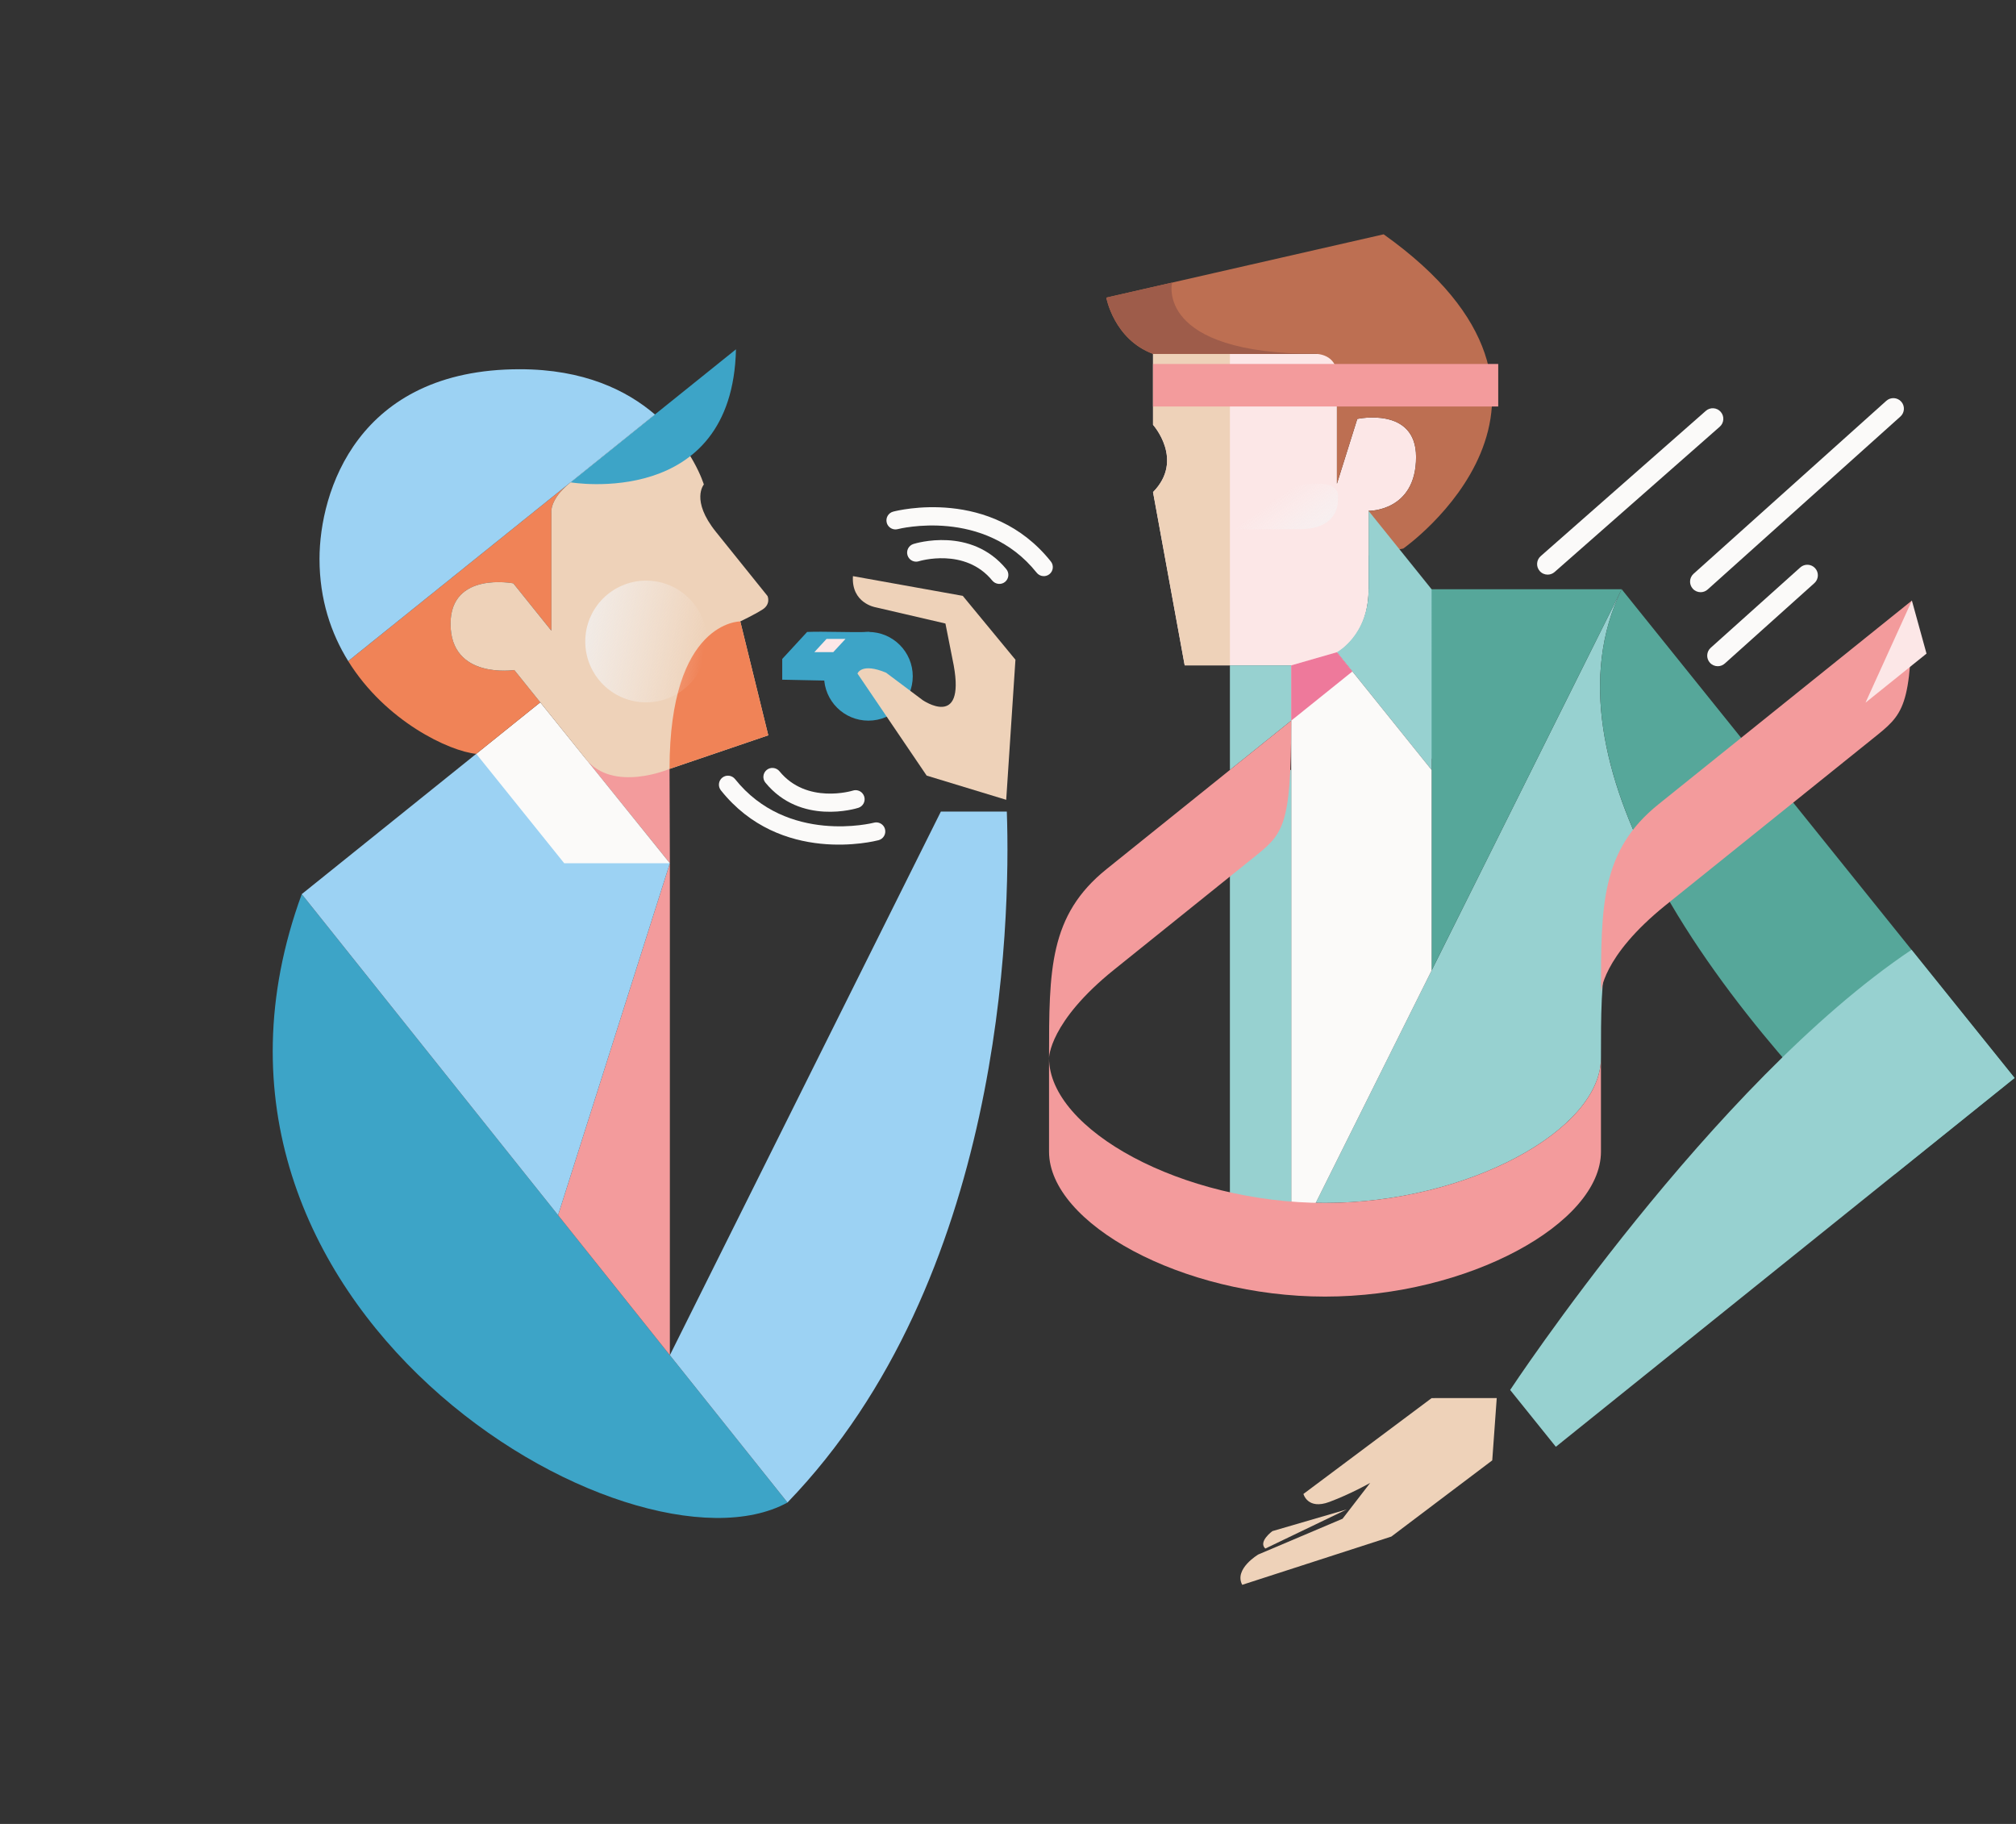 <?xml version="1.0" encoding="utf-8"?>
<!-- Generator: Adobe Illustrator 15.0.0, SVG Export Plug-In . SVG Version: 6.00 Build 0)  -->
<!DOCTYPE svg PUBLIC "-//W3C//DTD SVG 1.1//EN" "http://www.w3.org/Graphics/SVG/1.1/DTD/svg11.dtd">
<svg version="1.1" id="Layer_1" xmlns="http://www.w3.org/2000/svg" xmlns:xlink="http://www.w3.org/1999/xlink" x="0px" y="0px"
	 width="168px" height="152px" viewBox="0 0 168 152" enable-background="new 0 0 168 152" xml:space="preserve">
<rect x="0" y="0" width="168" height="152" fill="#333333" stroke="none"/>
<g>
	<g>
		<g>
			<path fill-rule="evenodd" clip-rule="evenodd" fill="#3DA4C7" d="M25.146,74.513l0.174,0.218l40.304,50.485
				C52.584,132.365,12.556,108.918,25.146,74.513z"/>
			<path fill-rule="evenodd" clip-rule="evenodd" fill="#9CD2F3" d="M55.822,112.938l22.583-45.303h5.497
				c0.335,9.461-0.382,39.042-18.279,57.58L55.822,112.938z"/>
			<polygon fill-rule="evenodd" clip-rule="evenodd" fill="#F39B9C" points="48.822,63.255 55.795,64.08 55.822,71.938 			"/>
			<polygon fill-rule="evenodd" clip-rule="evenodd" fill="#F39B9C" points="55.822,71.938 55.822,112.938 46.506,101.27 			"/>
			<polygon fill-rule="evenodd" clip-rule="evenodd" fill="#9CD2F3" points="25.146,74.513 39.688,62.821 55.822,71.938 
				46.506,101.27 			"/>
			<polygon fill-rule="evenodd" clip-rule="evenodd" fill="#FBFAF9" points="39.688,62.821 45.024,58.531 55.822,71.938 
				47.017,71.938 			"/>
			<path fill-rule="evenodd" clip-rule="evenodd" fill="#F08357" d="M45.951,42.764v9.8l-3.173-3.949c0,0-5.23-1.015-5.23,3.372
				c0,4.658,5.311,3.852,5.311,3.852l2.166,2.693l-5.336,4.291c-2.208-0.206-7.547-2.688-10.672-7.73l18.527-14.895
				C45.737,41.648,45.951,42.764,45.951,42.764z"/>
			<path fill-rule="evenodd" clip-rule="evenodd" fill="#EED2B9" d="M61.69,51.787l2.333,9.492l-8.228,2.801
				c0,0-4.695,2.01-6.974-0.824c-2.279-2.833-3.798-4.725-3.798-4.725l-2.166-2.693c0,0-5.311,0.806-5.311-3.852
				c0-4.386,5.23-3.372,5.23-3.372l3.173,3.949v-9.8c0,0-0.213-1.116,1.593-2.567c1.809-1.455,7.034-5.655,7.034-5.655
				c3.14,2.691,4.078,5.836,4.078,5.836s-1.118,1.304,1.004,3.944c2.123,2.638,4.304,5.351,4.304,5.351s0.301,0.671-0.43,1.131
				C62.8,51.262,61.69,51.787,61.69,51.787z"/>
			<path fill-rule="evenodd" clip-rule="evenodd" fill="#3DA4C7" d="M47.542,40.196c0,0,13.491,2.305,13.789-11.086L47.542,40.196z"
				/>
			<path fill-rule="evenodd" clip-rule="evenodd" fill="#9CD2F3" d="M54.578,34.541c0,0-0.005,0.005-0.015,0.013l-0.045,0.035
				c-0.095,0.078-0.306,0.246-0.6,0.482l-0.184,0.148c-1.555,1.251-4.833,3.886-6.19,4.977L29.016,55.091
				c-1.424-2.296-2.39-5.125-2.39-8.511c0-5.575,3.138-15.809,16.689-15.809C48.654,30.771,52.231,32.529,54.578,34.541z"/>
			<path fill-rule="evenodd" clip-rule="evenodd" fill="#F08357" d="M61.689,51.787c0,0-5.894-0.064-5.894,12.292l8.228-2.801
				L61.689,51.787z"/>
			<linearGradient id="SVGID_1_" gradientUnits="userSpaceOnUse" x1="46.361" y1="52.161" x2="58.673" y2="54.298">
				<stop  offset="0.123" style="stop-color:#F1F1F2;stop-opacity:0.85"/>
				<stop  offset="0.285" style="stop-color:#F3F3F4;stop-opacity:0.693"/>
				<stop  offset="1" style="stop-color:#F8F8F9;stop-opacity:0"/>
				<stop  offset="1" style="stop-color:#FFFFFF;stop-opacity:0"/>
			</linearGradient>
			<circle fill-rule="evenodd" clip-rule="evenodd" fill="url(#SVGID_1_)" cx="53.844" cy="53.46" r="5.072"/>
			<g>
				<path fill-rule="evenodd" clip-rule="evenodd" fill="#3DA4C7" d="M68.688,56.716l-3.502-0.073v-1.728
					c0,0,1.378-1.489,2.075-2.251c1.421-0.059,3.495,0.051,5.106,0C73.594,52.626,68.688,56.716,68.688,56.716z"/>
				<circle fill-rule="evenodd" clip-rule="evenodd" fill="#3DA4C7" cx="72.367" cy="56.36" r="3.696"/>
				<polygon fill-rule="evenodd" clip-rule="evenodd" fill="#FCE7E7" points="67.864,54.345 68.878,53.246 70.457,53.246 
					69.441,54.345 				"/>
			</g>
			<path fill-rule="evenodd" clip-rule="evenodd" fill="#EED2B9" d="M83.851,66.654l0.769-11.675l-4.39-5.323l-9.152-1.643
				c-0.144,2.258,1.874,2.594,1.874,2.594l5.834,1.355l0.693,3.501c0.961,5.336-2.594,2.879-2.594,2.879l-3.044-2.282
				c-2.066-0.865-2.384,0.072-2.384,0.072l5.765,8.504L83.851,66.654z"/>
			<path fill-rule="evenodd" clip-rule="evenodd" fill="#FBFAF9" d="M75.782,46.553c-0.068-0.076-0.122-0.168-0.154-0.271
				c-0.126-0.397,0.093-0.821,0.489-0.947c0.196-0.062,4.813-1.48,7.744,2.098c0.263,0.322,0.215,0.797-0.107,1.061
				s-0.798,0.207-1.061-0.107c-2.276-2.791-6.081-1.628-6.119-1.616C76.281,46.864,75.973,46.769,75.782,46.553z"/>
			<path fill-rule="evenodd" clip-rule="evenodd" fill="#FBFAF9" d="M74.06,43.867c-0.076-0.085-0.134-0.189-0.165-0.308
				c-0.106-0.402,0.134-0.815,0.536-0.921c0.332-0.088,8.176-2.076,13.14,4.154c0.26,0.326,0.206,0.8-0.119,1.059
				c-0.326,0.26-0.802,0.202-1.06-0.12c-4.36-5.468-11.505-3.655-11.576-3.636C74.532,44.17,74.243,44.073,74.06,43.867z"/>
			<path fill-rule="evenodd" clip-rule="evenodd" fill="#FBFAF9" d="M71.863,66.104c0.068,0.077,0.121,0.168,0.154,0.272
				c0.126,0.396-0.092,0.82-0.489,0.946c-0.195,0.063-4.813,1.48-7.743-2.098c-0.263-0.322-0.215-0.797,0.107-1.06
				c0.322-0.264,0.797-0.207,1.06,0.106c2.277,2.792,6.081,1.628,6.119,1.616C71.363,65.792,71.671,65.888,71.863,66.104z"/>
			<path fill-rule="evenodd" clip-rule="evenodd" fill="#FBFAF9" d="M73.585,68.79c0.076,0.085,0.133,0.189,0.165,0.308
				c0.106,0.402-0.133,0.815-0.536,0.921c-0.332,0.088-8.177,2.076-13.14-4.155c-0.26-0.326-0.206-0.8,0.119-1.059
				c0.326-0.259,0.801-0.202,1.06,0.12c4.36,5.468,11.504,3.655,11.576,3.636C73.113,68.486,73.402,68.584,73.585,68.79z"/>
		</g>
		<g>
			<path fill-rule="evenodd" clip-rule="evenodd" fill="#FCE7E7" d="M118.006,38.086c0,4.552-3.957,4.489-3.957,4.489
				s0,0.482,0,3.715v2.816c0,5.788-5.358,6.343-5.358,6.343h-9.966l-2.638-14.438c2.638-2.681,0-5.61,0-5.61v-5.911h15.324v10.822
				l1.695-5.401C113.106,34.913,118.006,33.845,118.006,38.086z"/>
			<path fill-rule="evenodd" clip-rule="evenodd" fill="#BD6F52" d="M116.938,45.715l-2.889,0.575c0-3.233,0-3.715,0-3.715
				s3.957,0.063,3.957-4.489c0-4.241-4.899-3.173-4.899-3.173l-1.695,5.401c0,0,0-7.956,0-9.043c0-1.779-1.728-1.779-1.728-1.779
				H96.087c-3.267-1.216-3.895-4.69-3.895-4.69l23.112-5.275C134.648,33.3,116.938,45.715,116.938,45.715z"/>
			<path fill-rule="evenodd" clip-rule="evenodd" fill="#97D1D0" d="M137.814,72.757c-4.401,3.781-4.401,8.293-4.401,15.415
				c0,5.974-11.074,12.078-22.997,12.078c-0.256,0-0.513-0.002-0.769-0.01l9.652-19.359l15.839-31.774
				C131.589,56.42,133.707,64.921,137.814,72.757z"/>
			<path fill-rule="evenodd" clip-rule="evenodd" fill="#56A79A" d="M135.139,49.106l32.744,40.728l-9.952,8.001
				C157.931,97.835,125.461,69.051,135.139,49.106z"/>
			<path fill-rule="evenodd" clip-rule="evenodd" fill="#97D1D0" d="M167.883,89.834l-38.229,30.736l-3.808-4.735
				c0,0,16.845-25.553,33.449-36.683L167.883,89.834z"/>
			<polygon fill-rule="evenodd" clip-rule="evenodd" fill="#56A79A" points="119.3,80.88 119.3,63.255 114.049,49.106 
				135.139,49.106 			"/>
			<path fill-rule="evenodd" clip-rule="evenodd" fill="#97D1D0" d="M119.3,64.163l-7.889-9.812c0,0,2.638-1.405,2.638-5.244v-2.816
				c0-3.233,0-3.715,0-3.715l5.251,6.531V64.163z"/>
			<polygon fill-rule="evenodd" clip-rule="evenodd" fill="#97D1D0" points="102.492,64.163 102.492,55.45 107.601,55.45 
				107.601,60.056 			"/>
			<polygon fill-rule="evenodd" clip-rule="evenodd" fill="#FBFAF9" points="107.601,104.349 107.601,55.45 111.411,54.351 
				119.3,64.163 119.3,80.88 			"/>
			<polygon fill-rule="evenodd" clip-rule="evenodd" fill="#EE799B" points="107.601,60.056 107.601,55.45 111.411,54.351 
				112.701,55.956 			"/>
			<rect x="102.492" y="64.163" fill-rule="evenodd" clip-rule="evenodd" fill="#97D1D0" width="5.108" height="40.186"/>
			<path fill-rule="evenodd" clip-rule="evenodd" fill="#F39B9C" d="M107.601,60.056c0,0-11.748,9.445-15.392,12.375
				c-4.789,3.851-4.789,8.414-4.789,15.74c0,0,0-3.004,5.43-7.369c2.658-2.138,9.554-7.681,11.461-9.214
				C106.91,69.498,107.601,69.11,107.601,60.056z"/>
			<path fill-rule="evenodd" clip-rule="evenodd" fill="#F39B9C" d="M159.324,50.049c0,0-17.478,14.051-21.121,16.981
				c-4.789,3.851-4.789,8.415-4.789,15.74c0,0,0-3.003,5.43-7.369c2.658-2.137,15.282-12.287,17.189-13.82
				C158.633,59.491,159.324,59.103,159.324,50.049z"/>
			<path fill-rule="evenodd" clip-rule="evenodd" fill="#F39B9C" d="M87.42,88.172c0,5.975,11.074,12.077,22.996,12.077
				c11.923,0,22.997-6.103,22.997-12.077v7.805c0,5.975-11.074,12.077-22.997,12.077c-11.922,0-22.996-6.103-22.996-12.077V88.172z"
				/>
			<polygon fill-rule="evenodd" clip-rule="evenodd" fill="#FCE7E7" points="159.324,50.049 155.459,58.558 160.543,54.47 			"/>
			<path fill-rule="evenodd" clip-rule="evenodd" fill="#EED2B9" d="M102.492,29.492V55.45h-3.768l-2.638-14.438
				c2.638-2.681,0-5.61,0-5.61v-5.911H102.492z"/>
			<path fill-rule="evenodd" clip-rule="evenodd" fill="#9E5C4A" d="M109.683,29.492H96.087c-3.267-1.216-3.895-4.69-3.895-4.69
				l5.479-1.251C97.672,23.55,96.212,29.492,109.683,29.492z"/>
			<path fill-rule="evenodd" clip-rule="evenodd" fill="#EED2B9" d="M124.354,121.703l0.374-5.193l-5.426,0.004l-5.348,3.998
				l-5.335,3.989c0,0,0.345,1.342,2.154,0.668s3.409-1.589,3.409-1.589l-2.303,2.987l-7.018,2.977c0,0-2.051,1.207-1.343,2.53
				l12.426-4.021L124.354,121.703z"/>
			<path fill-rule="evenodd" clip-rule="evenodd" fill="#EED2B9" d="M106.036,127.598c0,0-1.21,0.875-0.596,1.455l6.788-3.262
				L106.036,127.598z"/>
			<rect x="96.087" y="30.332" fill-rule="evenodd" clip-rule="evenodd" fill="#F39B9C" width="28.765" height="3.544"/>
			<linearGradient id="SVGID_2_" gradientUnits="userSpaceOnUse" x1="109.774" y1="46.478" x2="106.286" y2="41.561">
				<stop  offset="0.123" style="stop-color:#F1F1F2;stop-opacity:0.85"/>
				<stop  offset="0.285" style="stop-color:#F3F3F4;stop-opacity:0.693"/>
				<stop  offset="1" style="stop-color:#F8F8F9;stop-opacity:0"/>
				<stop  offset="1" style="stop-color:#FFFFFF;stop-opacity:0"/>
			</linearGradient>
			<path fill-rule="evenodd" clip-rule="evenodd" fill="url(#SVGID_2_)" d="M111.483,41.833c0,0.429-0.271,2.262-3.115,2.262
				s-5.881,0-5.881,0l-0.029-2.262C112.393,38.807,111.483,41.046,111.483,41.833z"/>
			<path fill-rule="evenodd" clip-rule="evenodd" fill="#FBFAF9" d="M128.971,47.888c-0.244,0-0.486-0.101-0.66-0.299
				c-0.321-0.364-0.286-0.92,0.079-1.241l13.761-12.107c0.363-0.321,0.92-0.285,1.241,0.08c0.32,0.364,0.285,0.92-0.08,1.241
				l-13.761,12.107C129.385,47.816,129.177,47.888,128.971,47.888z"/>
			<path fill-rule="evenodd" clip-rule="evenodd" fill="#FBFAF9" d="M141.718,49.352c-0.241,0-0.481-0.099-0.654-0.292
				c-0.325-0.361-0.295-0.917,0.066-1.242l16.063-14.415c0.361-0.324,0.918-0.294,1.242,0.067c0.324,0.362,0.294,0.917-0.067,1.242
				l-16.063,14.415C142.137,49.277,141.927,49.352,141.718,49.352z"/>
			<path fill-rule="evenodd" clip-rule="evenodd" fill="#FBFAF9" d="M143.146,55.52c-0.241,0-0.481-0.099-0.654-0.292
				c-0.324-0.361-0.295-0.917,0.066-1.242l7.465-6.698c0.361-0.324,0.917-0.294,1.241,0.067c0.324,0.361,0.295,0.917-0.067,1.241
				l-7.464,6.699C143.565,55.446,143.355,55.52,143.146,55.52z"/>
		</g>
	</g>
</g>
</svg>
